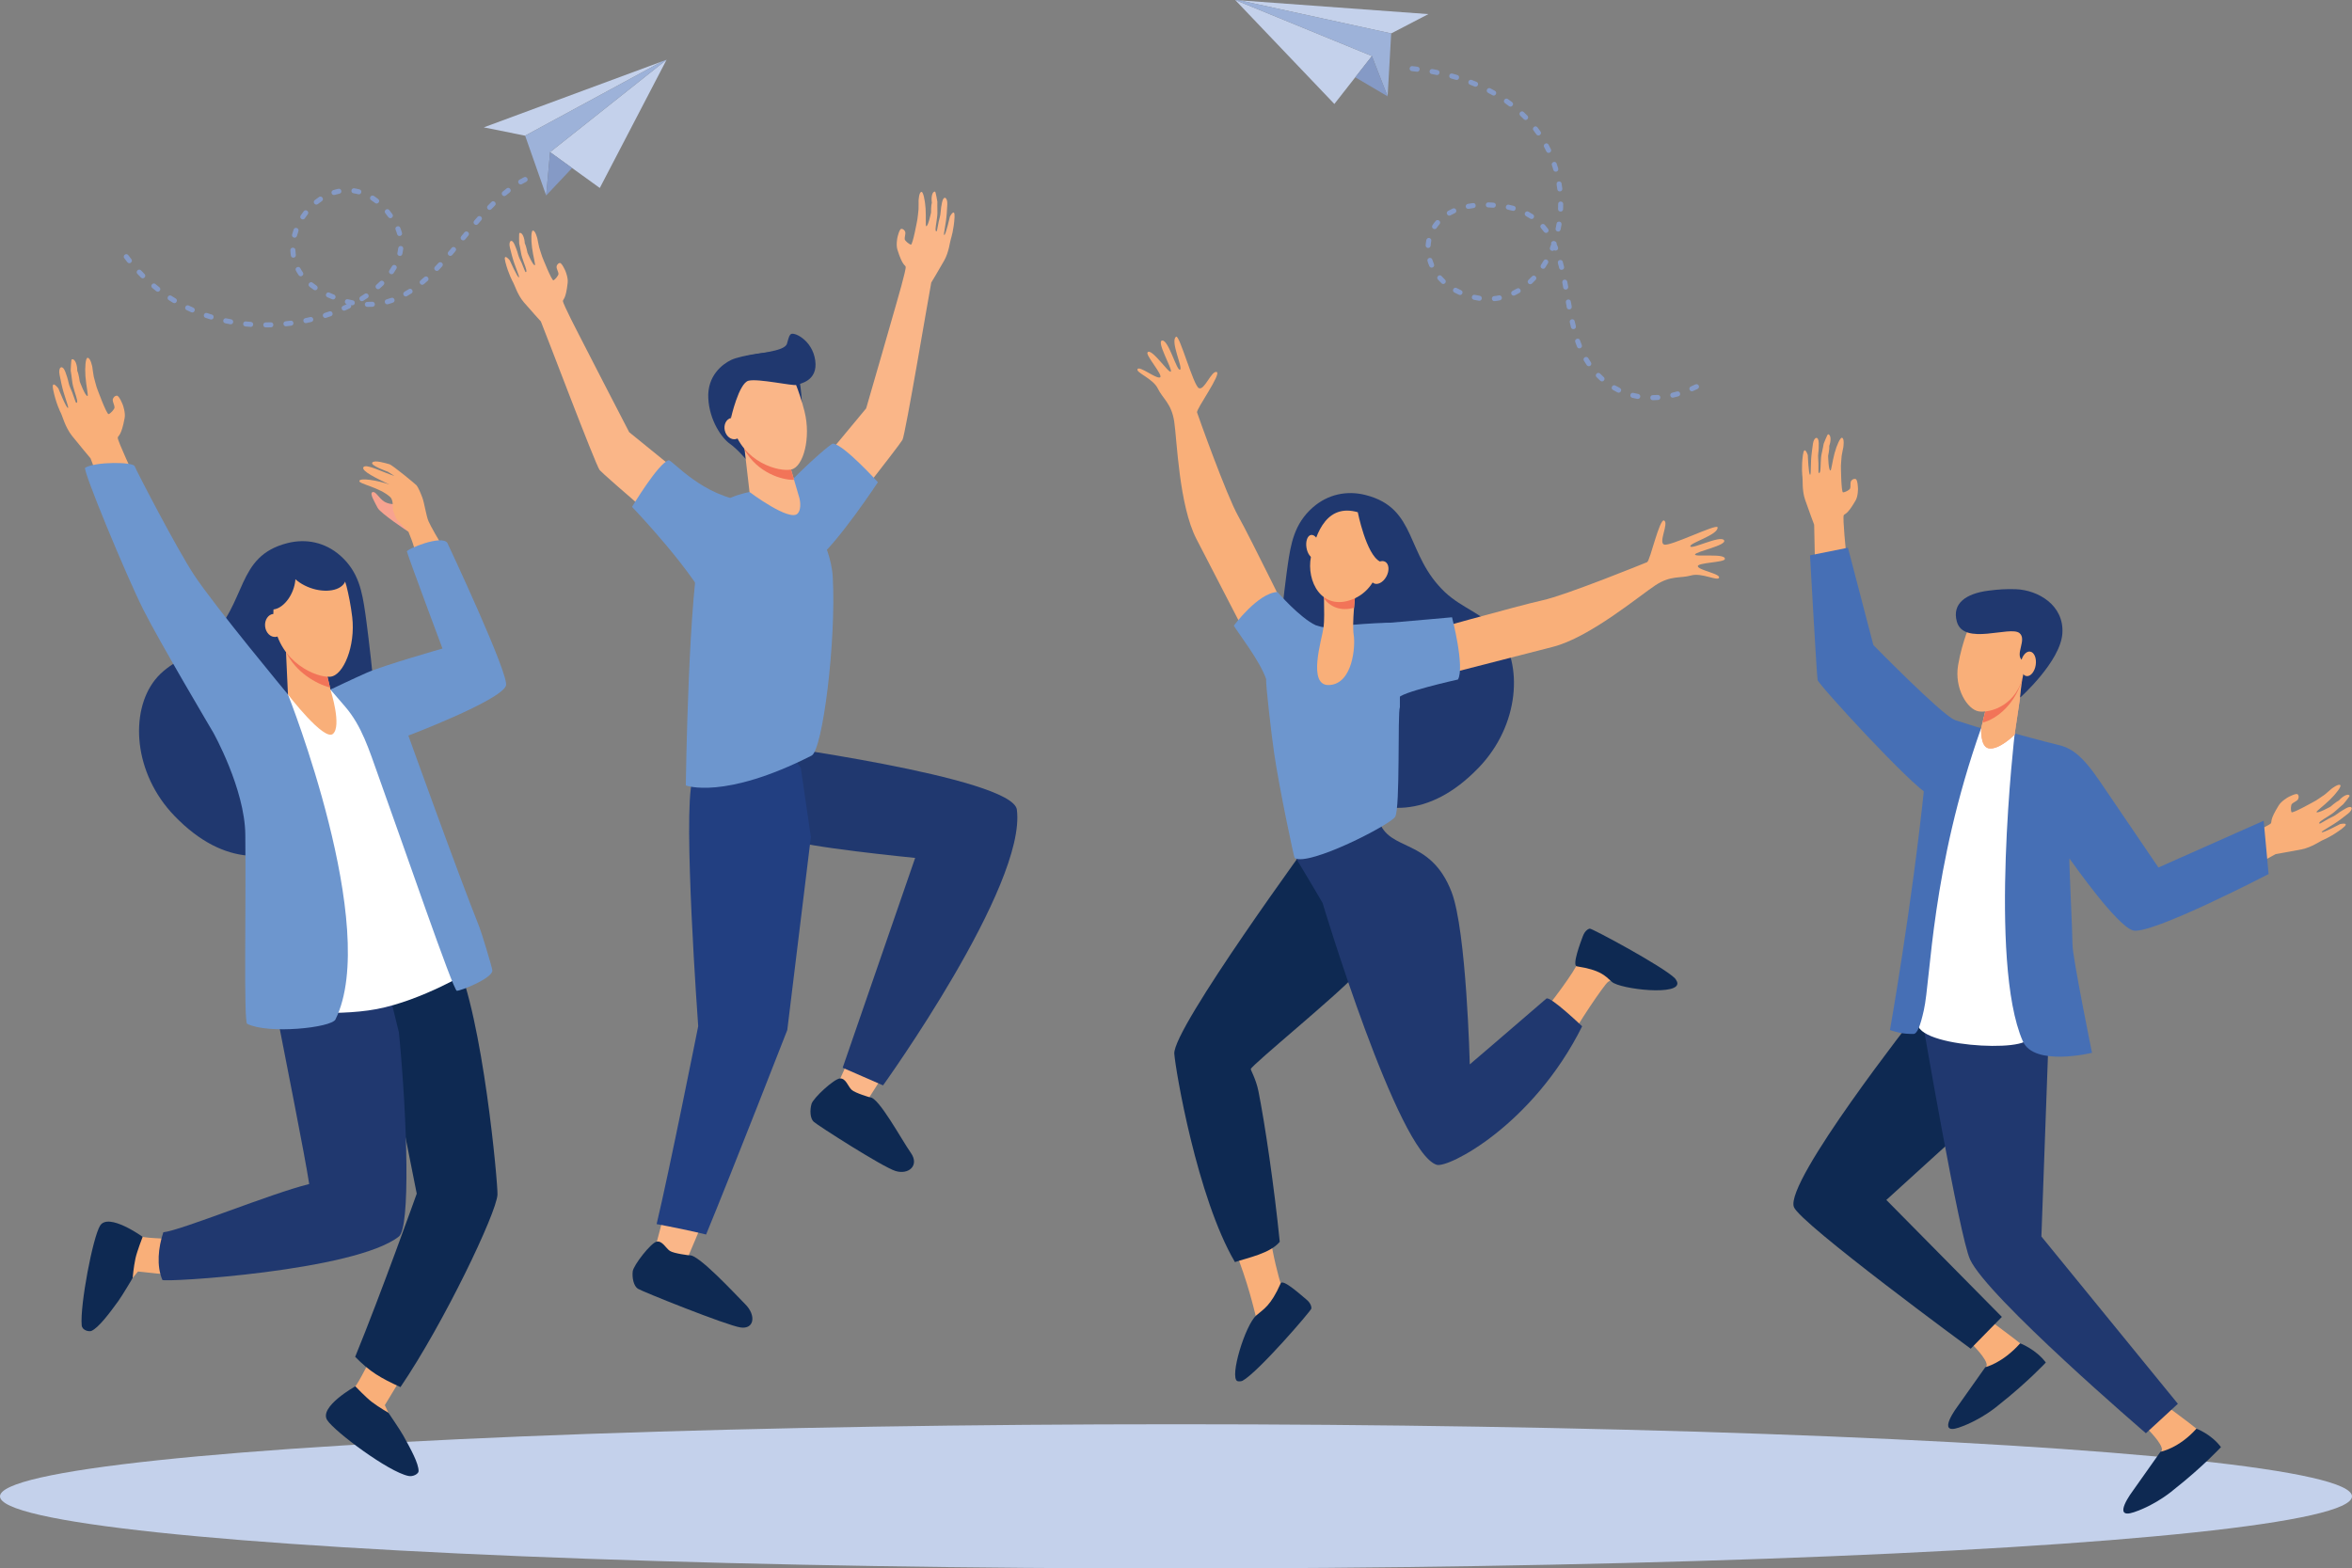 <?xml version="1.0" encoding="UTF-8"?><svg id="a" xmlns="http://www.w3.org/2000/svg" viewBox="0 0 2180.15 1454.14"><rect x="0" y="0" width="2180.15" height="1454.14" fill="#808080" stroke="none"/><polygon points="1144.94 0 1271.66 51.95 1236.87 96.39 1144.94 0" style="fill:#c4d1eb; fill-rule:evenodd;"/><polygon points="1289.54 31 1148.82 .28 1324 13.08 1289.54 31" style="fill:#c4d1eb; fill-rule:evenodd;"/><polygon points="1289.54 31 1286.24 89.35 1271.66 51.95 1144.94 0 1148.82 .28 1289.54 31" style="fill:#9db2d9; fill-rule:evenodd;"/><polygon points="1286.24 89.35 1256.24 71.64 1271.66 51.95 1286.24 89.35" style="fill:#859ac6; fill-rule:evenodd;"/><path d="M1309.2,61.3c-2.96-.37-3.66,4.25-.5,4.65l4.61,.54c3.02,.38,3.65-4.25,.55-4.64l-4.66-.55h0Zm264.33,299.31c2.78-1.59,.76-5.41-2.02-4.22-1.38,.65-2.75,1.28-4.15,1.9-2.84,1.22-1,5.51,1.82,4.3l4.35-1.98h0Zm-17.81,6.83c2.81-.7,1.89-5.29-1.28-4.5-1.48,.4-2.92,.79-4.41,1.15-3.08,.77-1.83,5.28,1.06,4.55,1.57-.37,3.09-.79,4.63-1.21h0Zm-18.85,3.39c3.07-.38,2.84-4.66-.3-4.66-1.51,.1-3.01,.16-4.54,.18-3.05,0-3.08,4.68,.03,4.68,1.58-.1,3.21-.1,4.81-.2h0Zm-19.2-1c3.09,.39,3.88-3.84,.86-4.6-1.49-.26-2.96-.6-4.43-.96-2.99-.75-4.12,3.79-1.14,4.53,1.55,.39,3.13,.75,4.71,1.02h0Zm-18.32-6.01c2.38,1.36,5.05-2.49,2.07-4.19-1.35-.65-2.67-1.39-3.97-2.13-2.73-1.56-4.97,2.54-2.36,4.03,1.38,.8,2.82,1.59,4.26,2.29h0Zm-15.96-10.81c2.54,2.11,5.33-1.64,3.12-3.47-1.08-.97-2.28-2.06-3.26-3.12-2.24-2.24-5.48,1.14-3.36,3.26,1.15,1.15,2.29,2.26,3.49,3.34h0Zm-12.61-14.51c1.73,2.41,5.5,.22,3.88-2.61-.85-1.27-1.66-2.53-2.45-3.84-1.47-2.56-5.6-.38-4.01,2.41,.82,1.38,1.69,2.71,2.58,4.04h0Zm-8.93-16.96c1.04,2.79,5.46,1.27,4.34-1.71-.56-1.42-1.09-2.85-1.6-4.29-1.13-3.03-5.45-1.22-4.42,1.53,.53,1.5,1.08,2.99,1.67,4.47h0Zm-5.68-18.13c.75,3.01,5.28,1.85,4.53-1.11l-1.06-4.5c-.78-3.14-5.28-1.83-4.56,1.01l1.09,4.6h0Zm-3.88-18.42c.34,2.72,5.02,2.54,4.6-.85l-.83-4.59c-.34-2.76-5.02-2.54-4.61,.82l.84,4.61h0Zm-3.29-18.41c.34,2.74,5.02,2.54,4.6-.84l-.86-4.62c-.73-2.94-4.99-2.29-4.59,.89l.85,4.57h0Zm-3.77-18.16c.75,3,5.28,1.85,4.54-1.12-.37-1.53-.75-3.08-1.18-4.59-.71-2.84-5.29-1.88-4.51,1.25,.44,1.39,.8,3.03,1.15,4.46h0Zm-4.65-16.49c1.65,1.22,4.45-.36,3.54-2.78-.39-.99-.8-1.97-1.23-2.94,.21-1.15-.52-2.08-1.47-2.47-1.59-1.05-4.28,.38-3.54,2.69-.36,.99-.73,1.99-1.12,2.97-.96,2.55,2.22,4.18,3.81,2.53h0Zm-9.38-16.92c2.07,2.48,5.49-.36,3.76-2.78-.95-1.3-1.98-2.59-3.04-3.8-1.88-2.25-5.58,.6-3.52,3.09,.99,1.12,1.92,2.3,2.8,3.5h0Zm-12.8-12.32c2.96,1.69,4.93-2.55,2.54-3.92-1.38-.9-2.74-1.72-4.17-2.51-2.54-1.45-5.02,2.51-2.2,4.13,1.31,.71,2.58,1.49,3.83,2.31h0Zm-16.34-7.27c3.08,.77,4.09-3.79,1.2-4.52-1.57-.42-3.11-.79-4.69-1.12-2.72-.68-4.17,3.77-.92,4.59,1.48,.3,2.95,.66,4.41,1.06h0Zm-18-2.88c2.74,.34,3.7-4.24,.33-4.66-1.59-.11-3.16-.19-4.76-.25-3.25,0-3.04,4.67-.14,4.67,1.53,.05,3.05,.13,4.57,.24h0Zm-18.18,.36c3-.37,2.49-5.02-.62-4.63-1.6,.2-3.16,.45-4.75,.75-2.94,.73-2.29,4.99,.89,4.59,1.49-.28,2.98-.51,4.48-.71h0Zm-17.33,4.68c2.72-1.16,1.02-5.52-1.92-4.26-1.53,.69-2.92,1.44-4.39,2.23-2.61,1.49-.37,5.6,2.36,4.04l-2.36-4.04,2.36,4.03c1.3-.72,2.59-1.39,3.94-2h0Zm-14.2,10.3c2.04-2.44-1.63-5.34-3.54-3.05-1.08,1.22-2.11,2.6-3.01,3.96-1.71,2.99,2.55,4.93,3.9,2.56,.81-1.2,1.7-2.38,2.65-3.47h0Zm-7.64,15.49c.39-3.12-3.84-3.86-4.59-.87-.32,1.64-.53,3.26-.65,4.92,0,3.12,4.28,3.39,4.67,.29,.1-1.47,.28-2.89,.57-4.34h0Zm.97,17.35c-.66-2.66-5.29-1.93-4.46,1.4,.49,1.58,1.04,3.09,1.7,4.62,1.2,2.8,5.51,1,4.28-1.86-.59-1.38-1.08-2.72-1.53-4.15h0Zm8.64,15.31c-1.86-2.24-5.58,.6-3.5,3.1,1.06,1.22,2.22,2.43,3.4,3.53,2.43,2.03,5.34-1.27,3.18-3.42-1.07-1-2.11-2.09-3.08-3.2h0Zm13.96,11.02c-2.55-1.46-5.01,2.51-2.22,4.11,1.42,.77,2.87,1.49,4.35,2.15,2.9,1.24,4.66-3.09,1.89-4.28-1.37-.62-2.7-1.28-4.03-1.98h0Zm16.82,6.3c-2.76-.69-4.16,3.77-.95,4.58,1.58,.34,3.16,.65,4.77,.89,3.08,.39,3.63-4.26,.61-4.63-1.5-.26-2.93-.51-4.43-.83h0Zm17.86,1.16c-3.17,.4-2.45,5.02,.48,4.65,1.59-.14,3.29-.41,4.86-.72,3.22-.8,1.8-5.27-.95-4.58-1.42,.28-2.96,.52-4.39,.64h0Zm17.12-4.86c-2.77,1.58-.77,5.41,2.03,4.21,1.47-.69,2.91-1.48,4.32-2.3,2.58-1.47,.36-5.59-2.4-4.01-1.26,.75-2.62,1.47-3.94,2.1h0Zm14.74-10.18c-2.31,2.31,1.15,5.46,3.2,3.41,1.17-1.1,2.35-2.24,3.44-3.42,2.15-2.58-1.65-5.32-3.45-3.16-1,1.09-2.11,2.15-3.19,3.17h0Zm11.59-13.89c-1.69,2.96,2.55,4.93,3.92,2.54,.88-1.34,1.71-2.7,2.51-4.08,1.55-2.71-2.53-4.99-4.04-2.34-.77,1.31-1.55,2.61-2.38,3.88h0Zm13.57-33.67c-.68,2.72,3.77,4.17,4.59,.91,.32-1.56,.61-3.12,.88-4.7,.4-3.22-4.26-3.6-4.62-.71-.28,1.5-.53,3-.84,4.5h0Zm2.24-18.15c0,3.26,4.67,3.04,4.67,.15,.06-1.59,.09-3.17,.1-4.75,0-3.06-4.68-3.08-4.68,0,0,1.54-.04,3.06-.1,4.6h0Zm-.71-18.3c.38,3.05,5.02,2.48,4.64-.59-.19-1.57-.41-3.16-.67-4.73-.35-2.79-5.02-2.53-4.61,.79,.28,1.42,.46,3.07,.64,4.52h0Zm-3.64-17.93c.69,2.75,5.29,1.91,4.48-1.33-.44-1.53-.92-3.03-1.42-4.54-1.15-3.08-5.44-1.21-4.43,1.48,.48,1.46,.93,2.91,1.36,4.38h0Zm-6.5-17.09c1.71,2.99,5.55,.3,4.2-2.06-.7-1.43-1.4-2.85-2.14-4.25-1.6-2.8-5.57-.33-4.12,2.22,.72,1.36,1.39,2.72,2.06,4.1h0Zm-9.22-15.8c1.78,2.49,5.6-.21,3.8-2.72-.91-1.3-1.85-2.58-2.81-3.85-2.11-2.52-5.53,.65-3.7,2.86,.93,1.22,1.82,2.45,2.71,3.7h0Zm-11.68-14.12c2.22,2.22,5.48-1.13,3.34-3.27-1.1-1.14-2.24-2.25-3.38-3.35-2.07-2.06-5.51,1.1-3.21,3.39,1.1,1.06,2.2,2.13,3.25,3.23h0Zm-13.72-12.14c2.14,1.78,5.4-1.58,2.81-3.74-1.26-.96-2.54-1.91-3.85-2.81-2.44-1.74-5.24,2-2.66,3.84,1.25,.88,2.48,1.79,3.7,2.72h0Zm-15.34-10.09c2.62,1.49,5-2.52,2.27-4.08-1.38-.78-2.77-1.54-4.17-2.28-2.44-1.39-5.04,2.5-2.12,4.16,1.35,.7,2.7,1.45,4.03,2.2h0Zm-16.55-8.08c2.76,1.18,4.69-3.08,1.79-4.32-1.46-.61-2.94-1.2-4.41-1.77-2.89-1.08-4.54,3.3-1.65,4.38,1.43,.53,2.86,1.12,4.26,1.71h0Zm-17.36-6.2c3.2,.8,4.08-3.79,1.31-4.49l-4.53-1.31c-3.1-.77-4.1,3.79-1.22,4.52l4.44,1.28h0Zm-17.94-4.51c2.74,.69,4.17-3.77,.93-4.58-1.54-.32-3.08-.61-4.63-.9-3.39-.43-3.57,4.25-.85,4.59,1.52,.29,3.04,.57,4.55,.89Z" style="fill:#859ac6; fill-rule:evenodd;"/><polygon points="617.89 55.37 509.9 141.03 555.97 174.28 617.89 55.37" style="fill:#c4d1eb; fill-rule:evenodd;"/><polygon points="486.76 125.79 614.23 56.73 448.42 118.09 486.76 125.79" style="fill:#c4d1eb; fill-rule:evenodd;"/><polygon points="486.76 125.79 506.25 181.28 509.9 141.03 617.89 55.37 614.23 56.73 486.76 125.79" style="fill:#9db2d9; fill-rule:evenodd;"/><polygon points="506.25 181.28 530.31 155.76 509.9 141.03 506.25 181.28" style="fill:#859ac6; fill-rule:evenodd;"/><path d="M487.83,168.49c2.91-1.66,.31-5.56-2.12-4.16-1.43,.73-2.81,1.49-4.21,2.29-2.67,1.52-.36,5.59,2.33,4.06,1.32-.76,2.64-1.48,4-2.18h0ZM118.93,236.56c-2.15-2.58-5.52,.66-3.73,2.82l2.88,3.75c2.06,2.48,5.54-.64,3.66-2.9l-2.81-3.67h0Zm11.82,14.14c-2.29-2.29-5.46,1.15-3.39,3.21,1.08,1.16,2.18,2.3,3.3,3.42,2.15,2.15,5.48-1.13,3.29-3.32-1.08-1.09-2.15-2.19-3.2-3.3h0Zm13.37,12.65c-2.35-1.96-5.35,1.62-2.99,3.6,1.21,1.01,2.44,2.02,3.69,2.99,2.21,1.84,5.39-1.59,2.86-3.69-1.2-.95-2.39-1.91-3.57-2.9h0Zm14.81,10.92c-2.94-1.68-4.94,2.55-2.53,3.93,1.33,.86,2.68,1.69,4.03,2.52,2.77,1.58,4.98-2.54,2.4-4.01-1.31-.8-2.62-1.6-3.9-2.43h0Zm16.03,9c-3.04-1.3-4.63,3.1-2.01,4.22,1.43,.69,2.86,1.35,4.31,2,2.89,1.24,4.66-3.09,1.88-4.28-1.4-.63-2.79-1.27-4.18-1.94h0Zm17.03,6.97c-2.69-1.01-4.56,3.28-1.48,4.43,1.5,.51,3,1,4.51,1.46,3.27,.82,4.07-3.8,1.36-4.48-1.47-.45-2.93-.92-4.38-1.42h0Zm17.75,4.9c-2.78-.7-4.16,3.77-.96,4.57,1.54,.33,3.09,.63,4.64,.93,3.38,.42,3.57-4.26,.84-4.6-1.51-.28-3.01-.58-4.52-.9h0Zm18.21,2.86c-2.92-.36-3.66,4.25-.47,4.65,1.57,.16,3.16,.3,4.73,.42,2.72,.34,3.7-4.24,.31-4.66l-4.58-.4h0Zm18.41,.88c-3.03,0-3.09,4.68,.04,4.68,1.57,0,3.15-.04,4.73-.08,2.89,0,3.12-4.67-.15-4.67-1.54,.04-3.08,.07-4.62,.08h0Zm18.42-1.03c-3.13,.39-2.46,5.02,.52,4.64,1.57-.17,3.13-.35,4.7-.56,2.98-.37,2.49-5.02-.63-4.63-1.53,.2-3.05,.38-4.59,.55h0Zm18.22-2.9c-3.17,.8-1.82,5.27,.99,4.57,1.54-.33,3.08-.67,4.61-1.04,3.04-.76,1.85-5.28-1.09-4.54-1.5,.35-3,.69-4.51,1.01h0Zm17.82-4.74c-3.09,1.16-1.2,5.44,1.48,4.43,1.5-.49,2.99-.99,4.48-1.52,2.97-1.11,1.23-5.45-1.58-4.4-1.46,.52-2.91,1-4.38,1.48h0Zm17.18-6.64c-2.68,1.15-1.02,5.52,1.96,4.24,1.44-.66,2.86-1.33,4.28-2.02,1.34-.77,1.54-1.96,1.13-2.92l.76,.15c3.4,.43,3.57-4.26,.85-4.6-1.49-.31-2.95-.63-4.43-1-2.97-.74-4.12,3.78-1.13,4.54l-3.43,1.61h0Zm16.21-8.65c-2.44,1.39-.41,5.61,2.51,3.94,1.34-.84,2.69-1.7,3.99-2.6,2.58-1.84-.23-5.58-2.66-3.84-1.26,.86-2.54,1.68-3.84,2.5h0Zm14.69-10.9c-2.21,1.84,.59,5.59,3.12,3.48,1.19-1.05,2.35-2.15,3.49-3.27,2.2-2.2-1.13-5.48-3.28-3.32-1.09,1.06-2.19,2.11-3.33,3.11h0Zm12.09-13.46c-1.73,2.41,2,5.24,3.85,2.64,.92-1.32,1.78-2.72,2.6-4.11,1.53-2.68-2.53-4.99-4.06-2.32-.75,1.28-1.54,2.57-2.4,3.79h0Zm7.38-16.08c-.7,2.82,3.77,4.15,4.56,1,.37-1.62,.64-3.2,.84-4.86,.37-2.95-4.25-3.66-4.65-.49-.18,1.48-.42,2.89-.75,4.35h0Zm-.24-17.33c.68,2.74,5.29,1.91,4.48-1.33-.45-1.59-.96-3.14-1.59-4.67-1.22-2.84-5.51-.99-4.3,1.83,.57,1.33,1.01,2.78,1.41,4.17h0Zm-8.16-15.81c2.08,2.49,5.48-.36,3.76-2.77-.95-1.3-1.9-2.56-2.91-3.81-2.01-2.41-5.56,.63-3.62,2.96,.96,1.19,1.87,2.39,2.77,3.62h0Zm-12.28-13.15c2.21,1.84,5.38-1.59,2.86-3.69-1.29-1.01-2.57-1.94-3.94-2.85-2.98-1.7-4.93,2.56-2.56,3.91,1.26,.84,2.44,1.7,3.63,2.63h0Zm-15.66-8.1c3.07,.77,4.1-3.79,1.19-4.52-1.59-.43-3.23-.75-4.85-1-3.13-.39-3.62,4.26-.63,4.63,1.42,.2,2.91,.51,4.3,.89h0Zm-17.44-.49c3.19-.8,1.82-5.27-.97-4.57-1.59,.32-3.21,.74-4.76,1.24-2.8,1.05-1.68,5.22,1.45,4.44,1.38-.45,2.86-.82,4.29-1.1h0Zm-16.28,6.9c2.62-1.87-.23-5.58-2.62-3.86-1.36,.91-2.66,1.85-3.94,2.87-2.43,2.02,.64,5.55,2.94,3.63,1.14-.93,2.39-1.81,3.61-2.63h0Zm-13.07,12.2c1.83-2.2-1.59-5.39-3.7-2.86-1,1.28-1.94,2.59-2.84,3.94-1.7,2.97,2.56,4.94,3.92,2.55,.81-1.25,1.7-2.46,2.62-3.64h0Zm-8.65,15.64c1.04-2.78-3.29-4.55-4.41-1.55-.55,1.53-1.02,3.09-1.43,4.67-.75,3.02,3.79,4.11,4.53,1.15,.38-1.43,.81-2.87,1.31-4.27h0Zm-2.78,17.46c0-2.79-4.67-3.14-4.67,.23,.07,1.64,.22,3.29,.48,4.91,.35,2.85,5.02,2.52,4.61-.75-.23-1.45-.36-2.93-.42-4.39h0Zm4.59,16.89c-1.59-2.79-5.57-.33-4.11,2.23,.76,1.43,1.65,2.89,2.59,4.23,1.8,2.52,5.59-.21,3.81-2.71-.82-1.19-1.61-2.47-2.29-3.75h0Zm11.39,13.44c-2.23-1.86-5.38,1.59-2.88,3.68,1.28,1.01,2.55,1.96,3.9,2.88,2.81,1.61,5.02-2.15,2.6-3.88-1.25-.85-2.43-1.74-3.62-2.67h0Zm15.57,9.17c-2.91-1.25-4.64,3.1-1.9,4.27,1.45,.65,2.91,1.27,4.38,1.88,2.89,1.08,4.59-3.12,1.74-4.34-1.42-.57-2.82-1.18-4.22-1.81h0Zm35.12,8.56c1.5,0,3.02,0,4.52-.11,2.73-.34,3.7,4.24,.32,4.66-1.6,.11-3.22,.13-4.82,.12-3.09,0-3.07-4.67,0-4.67h0Zm17.85-2.33c-2.82,.71-1.88,5.29,1.26,4.5,1.5-.38,3.14-.94,4.61-1.46,2.97-1.11,1.23-5.45-1.57-4.4-1.37,.48-2.89,1-4.3,1.36h0Zm16.62-7.06c-2.63,1.5-.37,5.59,2.35,4.04,1.37-.78,2.79-1.63,4.1-2.51,2.36-1.35,.42-5.61-2.57-3.9-1.26,.82-2.57,1.62-3.88,2.37h0Zm14.89-10.57c-2.33,1.94,.62,5.57,3.02,3.57,1.21-1.02,2.39-2.06,3.57-3.11,2.2-1.84-.59-5.58-3.12-3.47-1.15,1.02-2.3,2.04-3.48,3.02h0Zm13.38-12.69c-2.08,2.08,1.11,5.5,3.38,3.23l3.23-3.44c2.16-2.59-1.65-5.31-3.44-3.17-1.05,1.14-2.1,2.27-3.17,3.38h0Zm12.38-13.82c-2,2.4,1.63,5.35,3.57,3.02l3.02-3.57c1.99-2.38-1.61-5.37-3.57-3.01l-3.01,3.56h0Zm11.94-14.35c-1.95,2.34,1.61,5.37,3.61,2.97l2.97-3.61c1.96-2.35-1.61-5.37-3.6-2.98l-2.97,3.61h0Zm12-14.4c-2.02,2.43,1.63,5.35,3.55,3.04l3.04-3.52c2.06-2.47-1.64-5.34-3.52-3.08l-3.07,3.56h0Zm12.6-13.99c-2.1,2.1,1.11,5.5,3.37,3.24l3.23-3.29c2.21-2.21-1.13-5.48-3.28-3.33l-3.32,3.38h0Zm13.79-12.99c-2.36,1.97,.63,5.56,2.99,3.59,1.15-.97,2.36-1.98,3.56-2.88,2.55-2.12-.66-5.53-2.85-3.71-1.25,.97-2.5,1.98-3.71,3Z" style="fill:#859ac6; fill-rule:evenodd;"/><ellipse cx="1090.07" cy="1387.3" rx="1090.07" ry="66.85" style="fill:#c4d1eb;"/><path d="M693.15,427.76s-9.35-11.29-16.66-16.37c-7.31-5.14-18.84-21.29-19.95-42.12-1.1-20.9,13.13-31.72,21.27-35.59,8.12-3.94,40.29-9.56,51.97-6.21,11.7,3.35,13.49,45.22,13.49,45.22l-11.48,34.58-38.63,20.49Z" style="fill:#20386f; fill-rule:evenodd;"/><path d="M777.23,1003.53l.17,25.5,27.32-10s15.17-23.68,34.89-55.29c-12.47-5.43-25.43-10.03-38.44-14.75-13.46,31.83-23.94,54.54-23.94,54.54Z" style="fill:#fab688; fill-rule:evenodd;"/><path d="M806.43,1017.38s-13.73-3.92-17.06-7.02c-3.34-3.1-5.29-10.74-10.73-10.51-5.44,.24-24.82,18.09-26.41,23.61-1.67,5.81-1.36,13.48,2.05,16.57,3.39,3.16,63.47,41.71,75.68,45.58,12.19,3.86,22.64-5.06,14.26-16.87-8.38-11.81-29.76-51.65-37.79-51.36Z" style="fill:#0e2952; fill-rule:evenodd;"/><path d="M698.86,688.72s239.82,31.77,243.71,61.91c9.11,70.47-124.03,255.64-124.03,255.64l-37.44-16.34,67.19-194.53s-107.13-10.58-116.7-17.26c-9.59-6.69-32.74-89.42-32.74-89.42Z" style="fill:#20386f; fill-rule:evenodd;"/><path d="M607.86,1154.99l4.38,25.14,25.29-14.36s11.09-25.85,25.3-60.34c-13.21-3.26-26.74-5.7-40.35-8.19-8.06,33.61-14.62,57.76-14.62,57.76Z" style="fill:#fab688; fill-rule:evenodd;"/><path d="M638.96,1163.86s-14.21-1.62-18.01-4.1c-3.8-2.48-7-9.71-12.31-8.59-5.32,1.11-21.51,21.89-22.15,27.56-.7,6.02,.88,13.53,4.75,16.06,3.89,2.54,82.59,34.14,95.27,35.94s14.56-11.27,4.34-21.5c-10.19-10.29-44.04-47.02-51.9-45.37Z" style="fill:#0e2952; fill-rule:evenodd;"/><path d="M742.26,711.72l-22.59-29.54s-69.02,10.36-77.96,41.5c-8.94,31.13,5.48,227.72,5.48,227.72,0,0-26.84,134.63-38.54,183.48,13.62,2.49,32.63,6.39,45.86,9.66,24.61-59.69,75.25-189.59,75.25-189.59l21.87-178.96-9.38-64.28Z" style="fill:#223f81; fill-rule:evenodd;"/><path d="M831.83,231.45c4.82,15.33,7.11,13.92,7.67,15.9,.66,2.3-8.52,33.71-8.52,33.71,0,0-26.5,92.57-28.11,97.56l-63.03,75.93,27.53,42.78s66.44-84.47,69.16-89.53c2.74-4.99,24.43-134.46,26.69-145.82,0,0,7.55-12.51,12.03-20.5,4.48-7.99,5.28-17.67,6.2-20.13,.14-.36,2.76-8.69,3.34-19.88,.49-9.63-4.26-.71-4.26-.71,0,0-4.02,17.65-5.3,17.14-.99-.43,1.75-9.99,2.4-20.66,.17-2.72,.33-5.43,.45-7.87,.32-6.51-3.47-8.59-4.86-1.82-.5,2.37-1.2,6.4-1.35,9.31-.14,3.11-1.24,6-1.76,8.65-1,5.22-1.67,9.03-1.86,8.87-.25-.22-1.14,.67-1.06-2.23,.12-3.51,1.93-10.9,1.72-16.03-.13-2.93-.03-9.07-.03-9.07,0,0-1.54-9.27-2.09-9.37-3.02-.47-3.71,6.17-3.02,10.15-.83,2.77-.75,9.2-.75,9.2,0,0-2.69,13.05-4.48,12.7-.77-.13-.06-8.39-.59-16.56-.49-7.57-2.19-15.13-3.67-15.27-2.5-.22-2.81,8.3-2.81,8.3,0,0,.08,5.96-.04,7.94-.15,2.31-1.07,9.26-1.07,9.26,0,0-4.35,23.96-6.04,23.46-1.68-.51-5.49-3.52-5.71-5.1-.24-1.56,.81-4.71,.6-6.29-.24-1.57-1.86-3.43-3.76-3.29-1.9,.14-3.64,8.24-3.64,8.24,0,0-1.37,6.56,.03,11.01Z" style="fill:#fab688; fill-rule:evenodd;"/><path d="M772.04,411.28c-3.05-.19-72.78,61.68-70.41,80.47,2.34,18.8,34.49,43.55,54.76,27.62,20.25-15.99,57.38-72.3,57.38-72.3,0,0-31.89-35.21-41.73-35.8Z" style="fill:#6d96ce; fill-rule:evenodd;"/><path d="M740.75,460.23c.85,.59,29.29,41.59,31.14,74.32,3.38,59.87-9.38,160.79-19.56,165.97-81.58,41.42-116.63,27.67-116.63,27.67,0,0,2.34-183.99,14.86-227.83,5.22-18.2,12.7-34.33,31.21-40.66,4.22-1.49,39.21-13.2,58.98,.52Z" style="fill:#6d96ce; fill-rule:evenodd;"/><path d="M730.85,427.19l10.12,34.47s2.64,9.67-1.56,14.39c-7.21,8.21-44.65-19.89-44.65-19.89l-6.48-55.95,42.57,26.98Z" style="fill:#fab688; fill-rule:evenodd;"/><path d="M690.22,417.06c11.8,21.07,34.41,28.17,45.81,27.81l-5.19-17.68-42.57-26.98,1.94,16.85Z" style="fill:#f27458; fill-rule:evenodd;"/><path d="M695.53,341.4c15.19-9.51,35.33-2.57,41.77,13.88,2.8,7.09,5.95,16.2,8.47,26.3,6.08,24.37-1.08,51.12-12.18,53.65-11.09,2.59-45.46-6.17-54.58-40.62-5.64-21.3,.57-43.24,16.52-53.22Z" style="fill:#fab688; fill-rule:evenodd;"/><path d="M687.82,395.45c1.26,5.42-1.33,10.59-5.73,11.64-4.41,.99-9-2.55-10.25-7.97-1.23-5.36,1.33-10.59,5.74-11.57,4.4-1.06,8.99,2.49,10.25,7.91Z" style="fill:#fab688; fill-rule:evenodd;"/><path d="M677.57,387.55s-4.54-11.28-5.49-22.81c-.91-11.46,5.6-29.02,16.66-33.42,11.04-4.4,38.59-4.83,40.75-12.74,2.16-7.91,2.29-7.19,3.28-8.52,2.24-3.09,20.21,4.78,22.89,24.05,2.71,19.27-14.3,21.64-17.47,22.75-3.18,1.18-35.32-6.1-44.33-3.89-9.02,2.15-16.29,34.57-16.29,34.57Z" style="fill:#20386f; fill-rule:evenodd;"/><path d="M526.22,261.96c-1.74,15.98-4.27,15.03-4.43,17.08-.2,2.39,14.9,31.41,14.9,31.41,0,0,43.98,85.65,46.53,90.24l76.59,62.23-18.7,47.31s-81.59-69.95-85.24-74.37c-3.66-4.37-50.09-127.15-54.52-137.85,0,0-9.83-10.8-15.78-17.77-5.95-6.97-8.61-16.31-9.99-18.53-.21-.33-4.4-7.99-7.15-18.86-2.35-9.35,4.05-1.53,4.05-1.53,0,0,7.37,16.53,8.53,15.79,.89-.61-3.65-9.46-6.37-19.79-.7-2.63-1.38-5.27-1.97-7.64-1.58-6.32,1.73-9.09,4.41-2.73,.96,2.23,2.43,6.04,3.13,8.87,.75,3.03,2.38,5.65,3.41,8.14,2,4.92,3.39,8.54,3.55,8.34,.2-.27,1.24,.44,.6-2.39-.8-3.42-4.01-10.31-4.8-15.39-.44-2.91-1.73-8.9-1.73-8.9,0,0-.29-9.39,.23-9.59,2.87-1.05,4.84,5.33,4.93,9.37,1.35,2.56,2.52,8.89,2.52,8.89,0,0,5.18,12.27,6.87,11.58,.73-.28-1.58-8.24-2.64-16.36-.99-7.52-.79-15.27,.63-15.69,2.41-.71,4.37,7.59,4.37,7.59,0,0,1.09,5.87,1.59,7.78,.6,2.24,2.85,8.88,2.85,8.88,0,0,8.92,22.66,10.48,21.84,1.55-.82,4.7-4.52,4.61-6.1-.07-1.59-1.71-4.47-1.8-6.05-.07-1.58,1.15-3.73,3.04-3.95,1.89-.23,5.17,7.38,5.17,7.38,0,0,2.62,6.17,2.11,10.81Z" style="fill:#fab688; fill-rule:evenodd;"/><path d="M619.82,426.74c2.96-.78,31.58,34.15,73.23,38.04,1.35,18.9-8.97,116.26-31.95,104.57-15.02-36.86-75.26-99.39-75.26-99.39,0,0,24.43-40.73,33.97-43.23Z" style="fill:#6d96ce; fill-rule:evenodd;"/><path d="M1846.53,1225.81s37.64,27.16,43.56,35.23c8.53,11.67-63.73,33.45-55.85,19.8,1.81-3.11,7.01-13.72,7.25-14.71,1.19-5.59-14.12-20.51-14.12-20.51l19.17-19.81Z" style="fill:#f9af79; fill-rule:evenodd;"/><path d="M1814.7,1303.68l25.55-36.13s15.94-3.68,32.33-22.14c0,0,14.71,5.59,23.76,17.82,0,0-17.11,18.39-43.47,39.18,0,0-15.63,13.79-37.2,21.15-21.61,7.29-.98-19.88-.98-19.88Z" style="fill:#0e2952; fill-rule:evenodd;"/><path d="M2160.98,731.43s-4.62,4.1-6.26,5.37c-1.92,1.42-7.99,5.38-7.99,5.38,0,0-21.96,12.45-22.69,10.82-.75-1.63-.72-6.37,.37-7.64,1.09-1.21,4.25-2.55,5.33-3.75,1.1-1.27,1.46-3.75,.06-5.16-1.39-1.42-8.9,2.68-8.9,2.68,0,0-6.07,3.4-8.62,7.5-8.81,14.08-6.13,14.93-7.31,16.7-1.39,2.13-32.19,16.13-32.19,16.13,0,0-92.1,38.26-97.06,40.39h-.06c-.67,4.24,1.61,8.13,2.78,11.95,2.2,13.16,6.12,14,9.11,26.67,14.12-7.14,111.88-60.97,121.84-66.63,0,0,14.88-2.55,24.18-4.39,9.31-1.91,17.41-7.85,19.96-8.77,.39-.15,8.71-3.68,17.87-10.82,7.88-6.09-2.31-3.82-2.31-3.82,0,0-16.57,8.84-17,7.42-.32-1.06,9-5.37,17.79-12.02,2.26-1.7,4.48-3.39,6.53-5.02,5.34-4.1,4.4-8.48-1.84-5.02-2.22,1.27-5.84,3.39-8.21,5.24-2.56,2.05-5.55,3.1-7.96,4.45-4.79,2.76-8.24,4.81-8.24,4.6,0-.35-1.31-.5,1.04-2.4,2.8-2.27,9.84-5.8,13.73-9.48,2.22-2.05,7.09-6.15,7.09-6.15,0,0,6.25-7.43,5.95-7.92-1.66-2.69-7.34,1.28-9.97,4.46-2.72,1.21-7.73,5.66-7.73,5.66,0,0-12.08,6.72-13.01,5.02-.39-.71,6.55-5.66,12.6-11.6,5.64-5.51,10.45-11.95,9.55-13.23-1.52-2.05-8.41,3.4-8.41,3.4Z" style="fill:#f9af79; fill-rule:evenodd;"/><path d="M1708.64,414.7s-1.24,5.8-1.53,7.78c-.3,2.34-.7,9.41-.7,9.41,0,0,.17,24.69,2,24.62,1.82-.07,6.01-2.19,6.55-3.68,.54-1.49,.06-4.88,.61-6.37,.54-1.48,2.59-2.9,4.53-2.33,1.94,.64,2.13,8.98,2.13,8.98,0,0,.13,6.79-2.18,10.82-7.98,13.94-10.07,12.03-11.03,13.79-1.16,2.19,2.2,35.29,2.2,35.29,0,0,13.15,97.39,13.82,102.63l.04,.07c-3.41,2.48-8.04,2.19-11.97,2.83-12.71,3.89-15.48,.85-28.19,3.89-.89-15.56-3.19-124.76-3.31-135.94,0,0-5.32-14.14-8.39-23.13-3.07-8.98-2.01-18.67-2.48-21.29-.07-.43-1.15-9.27,.45-20.37,1.37-9.62,4.53,.28,4.53,.28,0,0,.7,18.39,2.13,18.18,1.13-.21,.15-10.25,1.57-20.86,.35-2.76,.71-5.45,1.06-7.92,.96-6.51,5.27-7.64,5.37-.63,.05,2.48,.03,6.58-.43,9.48-.46,3.18,.14,6.22,.14,8.98,.01,5.38-.05,9.27,.19,9.2,.28-.14,1.05,.92,1.52-1.91,.57-3.54,.13-11.24,1.38-16.26,.69-2.83,1.8-8.91,1.8-8.91,0,0,3.42-8.77,4-8.7,3.2,.28,2.62,7,1.16,10.68,.3,2.9-1.04,9.27-1.04,9.27,0,0,.19,13.51,2.13,13.65,.82,0,1.69-8.28,3.85-16.2,2-7.36,5.25-14.43,6.79-14.15,2.61,.35,1.29,8.84,1.29,8.84Z" style="fill:#f9af79; fill-rule:evenodd;"/><path d="M1904.09,947l-5.95,29.42-149.62,136.08,107.09,108.43-28.9,29.49s-158.18-116.13-163.88-131.34c-8.8-23.41,113.37-178.66,113.37-178.66l127.88,6.58Z" style="fill:#0e2952; fill-rule:evenodd;"/><path d="M2008.94,1304.1s37.62,27.16,43.55,35.23c8.54,11.67-63.73,33.45-55.84,19.81,1.8-3.12,7.01-13.66,7.25-14.71,1.19-5.59-14.13-20.51-14.13-20.51l19.18-19.81Z" style="fill:#f9af79; fill-rule:evenodd;"/><path d="M1977.05,1382.12l25.55-36.14s16.97-3.05,33.35-21.43c0,0,13.69,4.95,22.74,17.11,0,0-17.09,18.46-43.44,39.18,0,0-15.63,13.86-37.22,21.15-21.59,7.28-.98-19.88-.98-19.88Z" style="fill:#0e2952; fill-rule:evenodd;"/><path d="M1898.97,960.66l-6.72,185.73,126.5,155.1-29.64,27.3s-146.87-126.03-162.99-161.11c-10-21.86-43.66-218.62-43.66-218.62l116.51,11.61Z" style="fill:#20386f; fill-rule:evenodd;"/><path d="M1778.28,945.44c12.17-27.5,10.78-224.34,58.14-270.46,16.64,2.76,28.53,4.38,31.32,5.09,2.46,20.3,5.18,94.71,6.85,162.89,1.12,45.47-.04,93.15,5.55,118.26,3.48,15.56-112.96,9.26-101.86-15.78Z" style="fill:#fff; fill-rule:evenodd;"/><path d="M1906.48,690.26c13.31,2.97,23.07,9.2,40.49,34.94,16.69,24.69,53.74,79.08,53.74,79.08l97.58-43.36,4.55,49.44s-110.38,57.36-125.93,52.2c-15.59-5.17-55.38-62.25-58.62-66.56-.74-.99,2.79,68.96,2.79,80.06s18.06,100.01,18.06,100.01c0,0-53.67,13.22-64.16-10.82-32.13-73.55-7.46-285.24-7.46-285.24,0,0,29.4,8.06,38.97,10.25Z" style="fill:#466fb5; fill-rule:evenodd;"/><path d="M1825.43,686.44s-21.76,58.21-37.59,50.36c-15.82-7.92-102.15-101.99-103.04-106.37-.86-4.39-7.03-115.57-7.03-115.57l35.15-7.07,23.57,90.25s61.68,63.02,74.87,69.17,14.06,19.24,14.06,19.24Z" style="fill:#466fb5; fill-rule:evenodd;"/><path d="M1773.54,958.6c-10.65,0-14.6-1.49-21.67-3.61,0,0,20.26-114.22,32.04-227.53,4.66-44.77,8.99-63.09,27.45-59.84,5.33,.92,19.79,6.44,25.03,7.36-46.38,131.2-46.54,232.27-53.11,261.55-3.29,14.71-6.16,22.14-9.75,22.07Z" style="fill:#466fb5; fill-rule:evenodd;"/><path d="M1841.29,655.11l-4.85,19.87s-1.12,17.26,6.9,18.81c9.66,1.84,24.03-12.59,24.03-12.59l8.32-55.95-34.4,29.85Z" style="fill:#f7a390; fill-rule:evenodd;"/><path d="M1841.29,655.11l-4.85,19.87s-1.12,17.26,6.9,18.81c9.66,1.84,24.03-12.59,24.03-12.59l8.32-55.95-34.4,29.85Z" style="fill:#f9af79; fill-rule:evenodd;"/><path d="M1875.62,625.47l-34.33,29.64-3.61,14.85c13.11-3.19,31.8-17.61,37.94-44.49Z" style="fill:#f27458; fill-rule:evenodd;"/><path d="M1841.19,574.05c-8.3,0-15.76,5.73-18.68,14-2.41,6.86-5.53,17.05-7.49,28.72-3.63,21.5,8.62,41.16,19.26,42.79,10.67,1.56,36.04-5.52,41.66-36,2.42-13.01,5.56-30.2-5.16-39.18-8.35-7-20.06-10.33-29.6-10.33Z" style="fill:#f9af79; fill-rule:evenodd;"/><path d="M1872.48,646.83s37.57-33.52,39.21-59.69c1.66-26.1-22.51-40.1-43.16-40.88-9.34-.28-15.65,.14-25.28,1.34-20.7,2.62-34.1,11.74-29.38,28.72,6.33,22.77,49.28,3.53,58.04,10.61,7.25,5.87-4.48,19.87,2.55,25.18,6.62,5.09,3.25,3.39,1.07,12.94-2.2,9.55-3.05,21.78-3.05,21.78Z" style="fill:#20386f; fill-rule:evenodd;"/><path d="M1886.98,616.49c-.93,6.22-4.77,10.89-8.58,10.33-3.78-.56-6.11-6.08-5.17-12.38,.93-6.3,4.77-10.89,8.55-10.33,3.81,.57,6.12,6.08,5.2,12.38Z" style="fill:#f9af79; fill-rule:evenodd;"/><path d="M1193.67,523.61c2.82-18.9,5.76-37.83,23.19-53.14,14.1-12.35,31.65-15.87,48.78-11.57,48.5,12.22,36.75,55.19,73.86,90.23,15.87,14.93,36.03,20.08,49.02,36.55,23.48,29.66,20.21,86.59-18,126.16-93.58,96.96-180.92-23.27-187.17-51.78-4.65-21.2,8.49-124.28,10.32-136.45Z" style="fill:#20386f; fill-rule:evenodd;"/><path d="M338.55,568.19c-2.82-18.9-5.76-37.83-23.19-53.14-14.1-12.35-31.66-15.87-48.78-11.57-48.49,12.22-36.75,55.19-73.86,90.23-15.87,14.93-36.04,20.08-49.01,36.55-23.48,29.67-20.21,86.59,18,126.16,93.57,96.97,180.92-23.27,187.16-51.78,4.65-21.19-8.49-124.28-10.31-136.45Z" style="fill:#20386f; fill-rule:evenodd;"/><path d="M1176.33,1139.18c3.22,25.03,9.65,47.27,10.54,49.93,.46,1.25,4.93,6.02,5.4,7.26-3.96,30.09-23.23,46.97-41.14,58.75,4.48-15,13.66-32.01,12.75-35.46-1.48-5.47-6.98-30.51-19.75-62.25,14.47-.87,20.04-9.7,32.19-18.23Z" style="fill:#f9af79; fill-rule:evenodd;"/><path d="M1218.99,773.22l94.45,65.34s-41.53,47.6-57.11,65.3c-15.58,17.71-95.77,83.28-96.93,87.24-.26,.77,4.87,9.43,7.09,20.6,6.03,30.14,14.69,89,19.75,139.59-8.82,10.76-29.38,14.71-41.53,18.82-35.2-59.99-55.24-178.81-56.21-193.24-1.52-23.41,130.5-203.65,130.5-203.65Z" style="fill:#0e2952; fill-rule:evenodd;"/><path d="M1490.44,910.43c-3.32,2.42-28.15,38.65-38.45,58.58-9.78-8.8-15.11-18.29-26.47-24.95,11.48-12.82,34.81-44.39,37.49-52.37,6.33-18.87,10.98-21.02,10.98-21.02,0,0,59.46,31.95,62.76,38.85,3.3,6.84-32.96-9.21-46.31,.91Z" style="fill:#f9af79; fill-rule:evenodd;"/><path d="M1461.68,895.91c-4.85-.73,3.61-22.81,5.49-27.86,2.07-5.73,5.6-7.01,6.46-7.11,2.29-.17,68.39,35.39,78.87,46.03,.73,.72,1.89,2.85,2.05,3.29,4.7,13.58-52.97,6.87-60.44,.04-6.64-5.98-10.58-10.93-32.43-14.39Z" style="fill:#0e2952; fill-rule:evenodd;"/><path d="M1201.18,795.5l76.19-38.26c-.3,.22,.7,3.34,.76,3.56,9.33,29.38,47.79,15.32,67.39,66.2,13.82,35.89,16.88,159.79,16.88,159.79,0,0,34.63-29.56,70.97-60.97,3.34-2.83,33.17,25.7,33.17,25.7-45.76,91.73-124.21,131.72-134.79,128.39-36.07-11.19-105.88-242.72-105.8-242.74-7.8-13.56-24.77-41.67-24.77-41.67Z" style="fill:#20386f; fill-rule:evenodd;"/><path d="M1313.59,587.77s94.92-26.57,116.14-31.2c21.22-4.56,94.25-34.18,97.04-35.39,2.8-1.29,11.53-41.22,15.85-38.56,4.33,2.66-5.5,20.2-.16,22.25,5.37,2.13,49.13-19.76,49.62-15.98,.91,7-26.25,14.46-25.25,17.65,1.02,3.19,27.61-10.47,31.17-5.76,3.56,4.8-26.41,10.54-26.81,13.31-.43,2.7,28.95-1.58,27.62,4.32-.73,3.16-26.23,3.15-25,6.77,1.24,3.62,20.83,6.75,19.66,10.4-1.19,3.57-16.1-4.89-26.02-2.04-9.9,2.84-18.62-.33-32.95,9.05-14.35,9.38-61.03,48.48-95.1,57.13-34.06,8.73-109.34,28.06-109.34,28.06l-16.45-40Z" style="fill:#f9af79; fill-rule:evenodd;"/><path d="M1201.76,585.82s-43.39-88.59-54.05-107.41c-10.71-18.89-37.2-93.11-38.13-96.08-.94-2.89,23.03-36.01,18.17-37.46-4.87-1.44-11.37,17.54-16.51,14.97-5.13-2.57-17.94-49.81-21.06-47.67-5.84,3.98,6.69,29.21,3.62,30.56-3.08,1.35-10.56-27.54-16.49-27.03-5.9,.51,9.75,26.69,7.96,28.79-1.76,2.19-18.15-22.65-21.61-17.74-1.89,2.69,15.11,21.69,11.57,23.14-3.55,1.53-18.91-10.94-20.8-7.71-1.89,3.24,14.37,8.72,18.82,18.08,4.43,9.28,12.62,13.67,15.18,30.62,2.56,16.94,4.44,77.76,20.65,108.96,16.21,31.28,51.84,100.27,51.84,100.27l40.84-14.32Z" style="fill:#f9af79; fill-rule:evenodd;"/><path d="M1180.95,697.52c-2.46-16.89-7.71-62.38-7.36-68.06-6.07-17.32-25.69-42.2-29.93-49.38,0,0,22.38-30.34,40.41-31.24,0,0,20.79,24,35.52,30.83,.2-.12,5.2,1.93,7.29,1.73,13.73-.95,61.57-5.65,70.72-3.44v77.73c-2.26,4.66,.45,93.86-4.37,101.58-4.82,7.64-79.81,46.05-93.17,38.3-.52-.29-14.17-63.96-19.12-98.04Z" style="fill:#6d96ce; fill-rule:evenodd;"/><path d="M1273.23,580.8c2.07-1.3,7.07-2.81,14.41-3.38,21.73-1.82,58.29-5.13,58.29-5.13,0,0,11.99,45.99,5.52,57.69,0,0-56.64,12.62-54.7,17.43l-23.52-66.61Z" style="fill:#6d96ce; fill-rule:evenodd;"/><path d="M1256.31,550.86s-3.19,27.15-1.52,37.72c1.71,10.56-.84,45.01-22.3,46.53-21.44,1.52-6.93-43.16-5.6-53.72,1.36-10.48-.27-42.64-.27-42.64l29.69,12.11Z" style="fill:#f9af79; fill-rule:evenodd;"/><path d="M1227.21,554.84c-.22-8.81-.59-16.09-.59-16.09l29.69,12.11s-.65,5.51-1.23,12.59c-12.41,3.52-21.87-.77-27.87-8.61Z" style="fill:#f27458; fill-rule:evenodd;"/><path d="M1261.97,475.99s11.5,5.76,16.48,19.43c4.97,13.6,2.71,49.89-25.37,60.46-28.06,10.57-42.36-17.07-37.91-39.74,4.43-22.66,15.43-51.67,46.8-40.15Z" style="fill:#f9af79; fill-rule:evenodd;"/><path d="M1211.02,507.75c.93,5.9,4.41,10.32,7.71,9.71,3.32-.53,5.21-5.83,4.28-11.72-.97-5.97-4.42-10.31-7.74-9.78-3.3,.52-5.22,5.83-4.25,11.79Z" style="fill:#f9af79; fill-rule:evenodd;"/><path d="M1187.08,1189.86c2.02-4.69,19.59,11.51,23.75,14.84,4.7,3.76,4.88,7.68,4.7,8.52-.44,2.3-49.8,59.51-63.83,66.92-1.31,.75-4.02,.61-4.79,.28-7.42-3.52,7.22-51.79,17.6-60.89,6.72-5.82,13.38-8.79,22.57-29.67Z" style="fill:#0e2952; fill-rule:evenodd;"/><path d="M1258.47,474.41s7.84,39.81,20.74,46.23c12.9,6.42,8.86,24.5,8.86,24.5,0,0,8.54-42.03-2.14-54.67-10.68-12.58-27.45-16.06-27.45-16.06Z" style="fill:#20386f; fill-rule:evenodd;"/><path d="M1272.22,526.84c-3.01,5.45-2.61,11.61,.94,13.8,3.52,2.12,8.85-.57,11.86-6.02,3.03-5.45,2.61-11.61-.92-13.73-3.52-2.12-8.85,.49-11.88,5.94Z" style="fill:#f9af79; fill-rule:evenodd;"/><path d="M387.87,867.8c2.09-4.04,1.69-9.24-.98-12.91-2.67-3.68-7.5-5.66-11.98-4.91,1.45-7.2-4.08-16.59-10.96-19.14-6.89-2.55-15.41,.58-19.01,6.98-6.02-4.8-11.58-12.36-19.21-13.38-7.63-1.01-16.58,3.73-17.18,11.39-2.2-2.87-5.57-5.75-8.77-4.05-3.2,1.71-4.85,5.85-3.7,9.29-6.61-3.13-16.54-1.69-21.1,4.03-4.55,5.72-4.57,14.6-.04,20.34l112.92,2.36Z" style="fill:#c4d1eb; fill-rule:evenodd;"/><path d="M367.65,467.18s-5.86,1.09-11.19-1.96c-5.31-3.13-8.11-10.11-11.18-8.95-3.09,1.09,2.24,9.46,4.75,14.55,2.53,5.02,28.55,22.19,28.55,22.19l-10.93-25.83Z" style="fill:#f7a390; fill-rule:evenodd;"/><path d="M85.6,340.44s.85,6.55,1.29,8.66c.54,2.55,2.73,10.04,2.73,10.04,0,0,9.26,25.54,11.11,24.81,1.88-.73,5.42-4.51,5.44-6.26,.02-1.75-1.7-5.02-1.68-6.77,0-1.75,1.59-4,3.83-4.07,2.24-.07,5.51,8.51,5.51,8.51,0,0,2.63,7.06,1.73,12.08-3.18,17.39-6.07,16.08-6.4,18.33-.4,2.62,15.23,35.8,15.23,35.8,0,0,49.4,96.26,52.04,101.43l.04,.07c-2.62,3.86-7.52,5.24-11.37,7.35-11.78,8.73-15.77,6.55-27.86,14.34-6.61-15.72-49.1-128.27-53.31-139.84,0,0-10.72-12.73-17.2-20.88-6.47-8.22-8.93-18.7-10.38-21.25-.23-.36-4.59-9.17-7.04-21.32-2.08-10.48,4.84-1.31,4.84-1.31,0,0,7.46,18.77,8.86,18.04,1.1-.65-3.6-10.7-6.04-22.26-.62-2.98-1.24-5.89-1.77-8.59-1.41-7.13,2.66-9.82,5.35-2.62,.94,2.55,2.42,6.84,3.02,10.04,.68,3.42,2.42,6.4,3.44,9.17,1.98,5.6,3.37,9.75,3.56,9.53,.25-.29,1.46,.58,.87-2.55-.68-3.86-3.96-11.71-4.52-17.39-.31-3.2-1.39-9.9-1.39-9.9,0,0,.32-10.33,.96-10.48,3.44-.95,5.27,6.26,5.11,10.62,1.39,2.91,2.33,9.97,2.33,9.97,0,0,5.17,13.97,7.21,13.38,.88-.29-1.25-9.17-1.95-18.19-.63-8.37,.16-16.88,1.84-17.17,2.86-.58,4.59,8.66,4.59,8.66Z" style="fill:#f9af79; fill-rule:evenodd;"/><path d="M165.69,1148.71s-29.67-.44-34.78-2.33c-5.1-1.96-27.4,24.01-21.35,35.36,3.4,6.4,12.02,4.66,12.02,4.66l6.36-7.57,38.02,4.08-.26-34.2Z" style="fill:#f9af79; fill-rule:evenodd;"/><path d="M345.4,1255.81s-12.97,26.71-16.87,30.56c-3.87,3.78,10.21,35,23.02,34.27,7.23-.37,9.32-8.88,9.32-8.88l-4.17-9.02,19.8-32.67-31.1-14.26Z" style="fill:#f9af79; fill-rule:evenodd;"/><path d="M329.36,1285.28s10.01,10.48,15.29,14.48c6.83,5.17,15.41,10.04,15.41,10.04,0,0,10.68,15.65,13.74,21.1,6.76,12.23,14.38,25.91,14.2,33.11-.07,2.33-5,5.31-9.42,4.37-18.45-3.71-68.39-41.11-75.28-51.74-7.95-12.37,26.06-31.36,26.06-31.36Z" style="fill:#0e2952; fill-rule:evenodd;"/><path d="M422.22,888.96c-2.13-4.51-4.15-8.66-6.1-12.52-18.63,6.04-39.7,12.73-61.37,19.65l5.33,81.35c-.61-6.26,26.21,129.22,26.21,129.22,0,0-33.13,92.84-57.07,151.27,13.57,13.89,23.48,19.58,41.98,28.08,40.26-59.23,89.09-161.53,89.92-178.4,.5-9.75-13.53-164.73-38.91-218.64Z" style="fill:#0e2952; fill-rule:evenodd;"/><path d="M254.49,929.2c10.75,55.74,27.73,140.06,32.12,168.52-35.85,8.88-119.22,43.22-135.22,44.74-4.72,14.19-6.45,31-.89,44.17,1.08,2.54,178.48-8.15,219.27-40.24,10.63-8.36,7.92-107.17,.02-189.1l-15.02-61.18c-36.1,11.5-69.25,22.55-100.27,33.1Z" style="fill:#20386f; fill-rule:evenodd;"/><path d="M347.14,629.07l-40.77,10.34s-31.15,3.57-39.47,4.44c-.72,.07-17.54,161.67-19.53,222.06-2.02,60.39,5.15,70.36,5.15,70.36,0,0,56.26,6.91,96.64-.72,41.96-7.94,87.35-35.51,87.35-35.51,0,0-48.34-107.68-59.04-142.68-10.7-35.07-30.32-128.28-30.32-128.28Z" style="fill:#fff; fill-rule:evenodd;"/><path d="M266.92,643.84s-67.47-81.27-86.9-110.59c-15.9-24.01-53.69-96.99-55.22-101.06-1.52-3.93-35.89-4.37-45.87,1.46-2.71,1.53,37.93,99.68,53.83,131.4,14.69,29.32,64.91,114.09,64.91,114.09,0,0,29.28,52.17,29.71,94.66,.73,70.58-1.58,172.66,1.7,175.41,19.73,9.83,78.07,3.65,81.88-4.07,41.85-85.13-44.04-301.29-44.04-301.29Z" style="fill:#6d96ce; fill-rule:evenodd;"/><path d="M301.4,618.3l5.33,22.56s10.16,32.23,1.91,39.51c-8.25,7.2-41.73-36.52-41.73-36.52l-2.67-58.21,37.17,32.67Z" style="fill:#f9af79; fill-rule:evenodd;"/><path d="M265.1,604.48c9.27,19.06,27.97,29.47,40.82,32.96l-4.53-19.14-37.17-32.67,.87,18.84Z" style="fill:#f27458; fill-rule:evenodd;"/><path d="M278.73,522.7c17.4-7.93,37.8,2.11,42.39,20.44,1.99,7.93,4.07,17.97,5.38,29.03,3.13,26.7-8.13,54.06-20.26,55.22-12.11,1.24-47.34-12.73-52.28-50.57-3.07-23.28,6.51-45.69,24.78-54.13Z" style="fill:#f9af79; fill-rule:evenodd;"/><path d="M263.18,578.94c.58,5.89-2.84,11.06-7.66,11.57-4.84,.44-9.2-3.93-9.79-9.82-.58-5.89,2.84-11.06,7.66-11.5,4.84-.51,9.2,3.86,9.79,9.75Z" style="fill:#f9af79; fill-rule:evenodd;"/><path d="M305.13,516.36c13.5,6.81,19.38,18.2,13.14,25.51-6.27,7.31-22.28,7.77-35.78,.97-13.5-6.75-19.39-18.15-13.12-25.46,6.24-7.31,22.26-7.77,35.76-1.02Z" style="fill:#20386f; fill-rule:evenodd;"/><path d="M250.38,524.93c-8.3,8.73-11.92,23.36-8.08,32.74,3.86,9.39,13.71,9.97,22.01,1.24,8.31-8.66,11.93-23.28,8.07-32.67-3.84-9.38-13.69-9.97-22-1.31Z" style="fill:#20386f; fill-rule:evenodd;"/><path d="M132.23,1146.68s-5.24,13.46-6.65,19.93c-1.81,8.45-2.62,18.27-2.62,18.27,0,0-9.58,16.22-13.28,21.32-8.21,11.35-18.31,24.81-24.96,27.72-2.13,.88-8.58-.37-9-5.24-1.64-18.77,10.32-81.64,17.08-92.41,7.79-12.37,39.43,10.41,39.43,10.41Z" style="fill:#0e2952; fill-rule:evenodd;"/><path d="M413.51,512.3c-7.77-13.02-14.26-24.38-16.3-29.03-2.08-4.66-3.89-17.17-5.74-21.98-1.85-4.95-3.78-9.31-5.37-11.35-.59-.73-22.13-18.7-25.2-19.57-3.8-1.02-13.68-4.15-15.82-1.53-2.13,2.69,14.42,8.51,14.42,8.51l6.16,3.93c-10.52-3.27-26.6-11.86-28.82-8.08-2.14,3.64,13.37,10.77,24.14,16.01-10.53-3.78-27.2-6.48-27.9-3.35-.63,2.83,18.57,5.82,28.49,14.84,3.65,3.35,1.85,9.75,3.11,13.31,.91,2.55,2.12,6.7,4.05,8.73l9.85,10.26c1.83,4.37,3.71,9.24,5.06,13.9,1.59,5.39,4.84,13.1,6.65,20.08,.12,.44,.22,.8,.31,1.24,8.62-3.64,16.43-8.95,22.9-15.93Z" style="fill:#f9af79; fill-rule:evenodd;"/><path d="M414.67,503.35s57.89,122.96,54.32,132.42c-5.17,13.83-90.46,46.2-90.46,46.2,0,0,46.17,128.57,65.79,177.46,1.97,4.88,11.74,37.04,12.05,40.16,.69,7.13-29.22,19.14-32.93,18.99-3.32-.21-49.27-134.31-73.11-200.45-8.08-22.41-14.84-44.97-30.41-63.01l-13.61-15.79s23.15-11.06,33.52-15.57c15.47-6.84,70.31-22.48,70.31-22.48,0,0-30.63-81.86-32.96-89.93-.63-2.11,32.24-15.86,37.5-8Z" style="fill:#6d96ce; fill-rule:evenodd;"/></svg>
